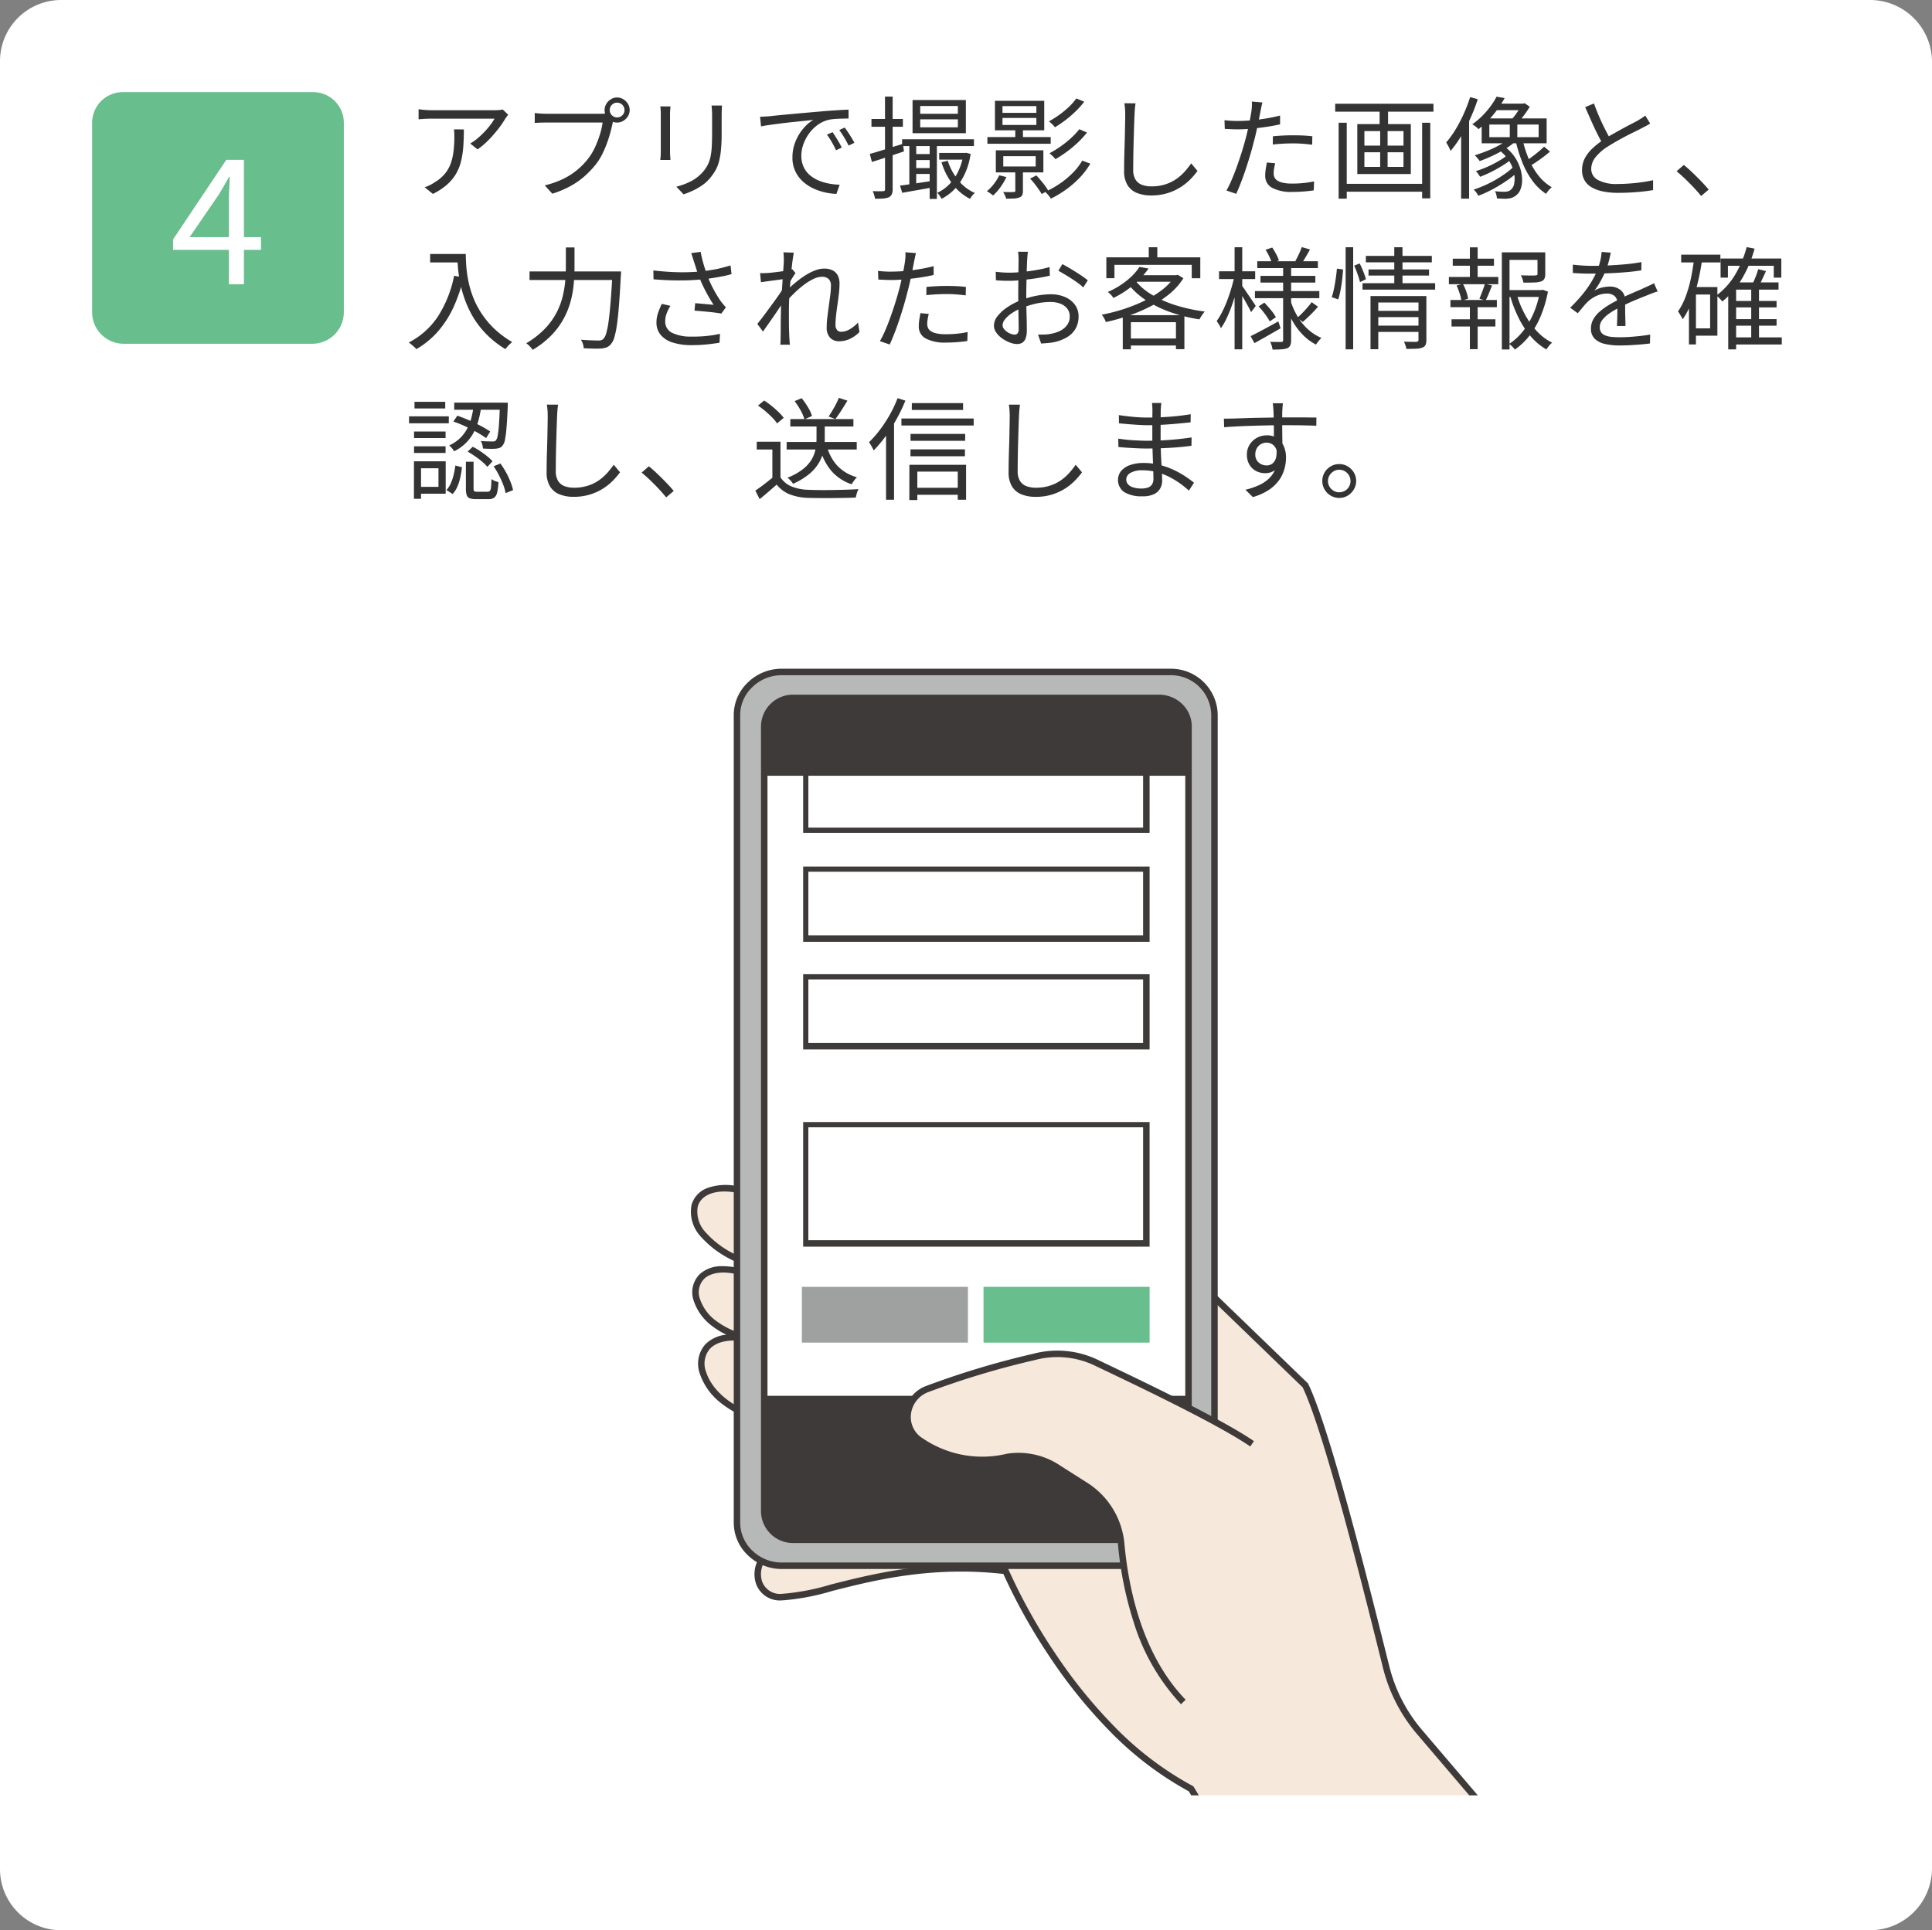 <svg xmlns="http://www.w3.org/2000/svg" xmlns:xlink="http://www.w3.org/1999/xlink" width="219.205" height="219.058" viewBox="0 0 219.205 219.058">
  <rect x="0" y="0" width="219.205" height="219.058" fill="#808080" stroke="none"/>
  <defs>
    <clipPath id="clip-path">
      <rect id="長方形_409" data-name="長方形 409" width="95.544" height="69.928" transform="translate(1020.347 7108.342)" fill="none"/>
    </clipPath>
    <clipPath id="clip-path-2">
      <rect id="長方形_410" data-name="長方形 410" width="100.843" height="75.08" transform="translate(1015.195 7103.189)" fill="none"/>
    </clipPath>
    <clipPath id="clip-path-3">
      <rect id="長方形_411" data-name="長方形 411" width="105.849" height="130.728" transform="translate(1010.189 7047.542)" fill="none"/>
    </clipPath>
    <clipPath id="clip-path-4">
      <rect id="長方形_412" data-name="長方形 412" width="64.628" height="109.971" transform="translate(1022.261 7047.542)" fill="none"/>
    </clipPath>
  </defs>
  <g id="グループ_689" data-name="グループ 689" transform="translate(-943.795 -6974.522)">
    <path id="パス_517" data-name="パス 517" d="M1155.934,7193.58H950.861a6.944,6.944,0,0,1-7.066-6.919V6981.442a6.944,6.944,0,0,1,7.066-6.92h205.073a7.039,7.039,0,0,1,7.066,6.92v205.219A7.038,7.038,0,0,1,1155.934,7193.58Z" fill="#fff"/>
    <g id="グループ_679" data-name="グループ 679">
      <g id="グループ_678" data-name="グループ 678" clip-path="url(#clip-path)">
        <path id="パス_518" data-name="パス 518" d="M1115.743,7183.864l-11.041-12.955a18.285,18.285,0,0,1-3.68-7.361c-2.061-8.244-6.625-26.646-9.128-31.8l-17.371-16.783-47.109-5.447c-6.331-1.178-7.067,5.3,1.03,8.244l.883,1.619c-8.685-3.533-8.98,5.742.148,7.214h0c-8.833-2.061-7.656,7.066.883,8.98l7.214,11.483-6.184,3.386a3.1,3.1,0,0,0-1.472,3.68c1.914,5.006,11.63-3.238,27.971-1.324,0,0,7.361,17.518,21.052,24.732l5.006,8.391Z" fill="#f6e8da"/>
      </g>
    </g>
    <g id="グループ_681" data-name="グループ 681">
      <g id="グループ_680" data-name="グループ 680" clip-path="url(#clip-path-2)">
        <path id="パス_519" data-name="パス 519" d="M1083.629,7186.113l-4.953-8.3a37.689,37.689,0,0,1-9.064-6.927,57.279,57.279,0,0,1-6.638-8.216,65.72,65.72,0,0,1-5.339-9.525c-8.207-.918-14.67.723-19.4,1.926a26.6,26.6,0,0,1-5.54,1.063h-.072a2.87,2.87,0,0,1-3.049-1.875l-.009-.026a3.466,3.466,0,0,1,1.646-4.107l5.843-3.2-6.925-11.023a11.322,11.322,0,0,1-4.585-2.191,7.1,7.1,0,0,1-2.331-3.253,3.341,3.341,0,0,1,.591-3.355,3.887,3.887,0,0,1,2.4-1.114,8.822,8.822,0,0,1-1.5-.9,5.88,5.88,0,0,1-2.19-2.918,2.9,2.9,0,0,1,.726-3.1,3.732,3.732,0,0,1,2.449-.858l.16,0a8.769,8.769,0,0,1,2.691.481l-.348-.638a11.4,11.4,0,0,1-4.87-3.18,4.128,4.128,0,0,1-1.066-3.615,2.9,2.9,0,0,1,1.74-1.894,6.156,6.156,0,0,1,3.478-.218l47.22,5.46.09.086,17.418,16.829.028.059c2.451,5.044,6.86,22.688,8.979,31.167l.178.711a17.762,17.762,0,0,0,3.6,7.207l11.037,12.95-.56.478-11.048-12.963a18.5,18.5,0,0,1-3.751-7.507l-.174-.7c-2.1-8.422-6.475-25.913-8.9-30.966l-17.234-16.651-47.01-5.436c-2.287-.426-4.008.195-4.385,1.579a3.421,3.421,0,0,0,.925,2.955,10.547,10.547,0,0,0,4.684,3l.131.047,1.444,2.647-.956-.389c-3.469-1.412-4.973-.541-5.459-.1a2.194,2.194,0,0,0-.515,2.342,5.145,5.145,0,0,0,1.925,2.537,9.492,9.492,0,0,0,3.512,1.558q.437.07.9.177l1.3.261-.144.722-1.3-.26q-.468-.075-.916-.181c-2.541-.4-3.683.321-4.153.826a2.6,2.6,0,0,0-.427,2.636c.539,1.743,2.572,4.092,6.524,4.978l.15.034.082.13,7.422,11.814-.343.188-6.184,3.386a2.742,2.742,0,0,0-1.3,3.239,2.162,2.162,0,0,0,2.354,1.389h.066a26.322,26.322,0,0,0,5.366-1.041c4.827-1.227,11.436-2.907,19.878-1.919l.213.025.083.2a63.542,63.542,0,0,0,5.367,9.611,56.55,56.55,0,0,0,6.549,8.1,36.855,36.855,0,0,0,8.968,6.834l.091.048.053.089,5.006,8.391Z" fill="#3e3a39"/>
      </g>
    </g>
    <g id="グループ_683" data-name="グループ 683">
      <g id="グループ_682" data-name="グループ 682" clip-path="url(#clip-path-3)">
        <path id="パス_520" data-name="パス 520" d="M1027.414,7147.355v-91.716a5.03,5.03,0,0,1,5.005-4.858h44.165a4.934,4.934,0,0,1,5.005,4.858v91.716a4.934,4.934,0,0,1-5.005,4.858h-44.165A5.031,5.031,0,0,1,1027.414,7147.355Z" fill="#b7b8b8"/>
      </g>
    </g>
    <g id="グループ_685" data-name="グループ 685">
      <g id="グループ_684" data-name="グループ 684" clip-path="url(#clip-path-4)">
        <path id="パス_521" data-name="パス 521" d="M1076.584,7152.581h-44.165a5.48,5.48,0,0,1-3.751-1.538,5.1,5.1,0,0,1-1.622-3.688v-91.716a5.1,5.1,0,0,1,1.622-3.688,5.48,5.48,0,0,1,3.751-1.538h44.165a5.307,5.307,0,0,1,5.373,5.227v91.716A5.307,5.307,0,0,1,1076.584,7152.581Zm-44.165-101.432a4.739,4.739,0,0,0-3.241,1.333,4.368,4.368,0,0,0-1.4,3.158v91.716a4.368,4.368,0,0,0,1.4,3.157,4.738,4.738,0,0,0,3.241,1.333h44.165a4.57,4.57,0,0,0,4.637-4.49v-91.716a4.57,4.57,0,0,0-4.637-4.49Z" fill="#3e3a39"/>
      </g>
    </g>
    <g id="グループ_687" data-name="グループ 687">
      <g id="グループ_686" data-name="グループ 686" clip-path="url(#clip-path-3)">
        <path id="パス_522" data-name="パス 522" d="M1075.259,7149.268h-41.515a3.267,3.267,0,0,1-3.239-3.238v-89.066a3.267,3.267,0,0,1,3.239-3.239h41.515a3.3,3.3,0,0,1,3.386,3.239v89.066A3.3,3.3,0,0,1,1075.259,7149.268Z" fill="#fff"/>
        <path id="パス_523" data-name="パス 523" d="M1075.259,7149.636h-41.515a3.636,3.636,0,0,1-3.607-3.606v-89.066a3.635,3.635,0,0,1,3.607-3.607h41.515a3.8,3.8,0,0,1,2.667,1.061,3.523,3.523,0,0,1,1.087,2.546v89.066a3.523,3.523,0,0,1-1.087,2.546A3.8,3.8,0,0,1,1075.259,7149.636Zm-41.515-95.543a2.909,2.909,0,0,0-2.871,2.871v89.066a2.909,2.909,0,0,0,2.871,2.87h41.515a3.07,3.07,0,0,0,2.155-.853,2.792,2.792,0,0,0,.863-2.017v-89.066a2.792,2.792,0,0,0-.863-2.018,3.069,3.069,0,0,0-2.155-.853Z" fill="#3e3a39"/>
        <path id="パス_524" data-name="パス 524" d="M1078.645,7062.558h-48.14v-5.594a3.267,3.267,0,0,1,3.239-3.239h41.515a3.3,3.3,0,0,1,3.386,3.239Z" fill="#3e3a39"/>
        <path id="パス_525" data-name="パス 525" d="M1030.505,7132.927h48.14v13.1a3.3,3.3,0,0,1-3.386,3.238h-41.515a3.267,3.267,0,0,1-3.239-3.238Z" fill="#3e3a39"/>
        <path id="パス_526" data-name="パス 526" d="M1078.056,7167.67c-5.153-5.3-6.625-13.249-7.066-18.107a8.815,8.815,0,0,0-3.828-6.331l-3.239-2.061a8.16,8.16,0,0,0-5.741-1.325,12.375,12.375,0,0,1-9.864-1.766,3.308,3.308,0,0,1,.589-5.889,94.992,94.992,0,0,1,12.219-3.68,10.216,10.216,0,0,1,7.214.736c3.386,1.619,13.691,6.477,17.518,9.127Z" fill="#f6e8da"/>
        <path id="パス_527" data-name="パス 527" d="M1077.792,7167.927a23.921,23.921,0,0,1-5.386-9.361,40.722,40.722,0,0,1-1.782-8.965,8.445,8.445,0,0,0-3.663-6.061l-3.242-2.063a7.768,7.768,0,0,0-5.472-1.269,13.432,13.432,0,0,1-6.25-.062,14.011,14.011,0,0,1-3.871-1.753,3.562,3.562,0,0,1-1.71-3.366,3.779,3.779,0,0,1,2.351-3.177l.005,0a96,96,0,0,1,12.259-3.693,10.593,10.593,0,0,1,7.465.758l.751.358c3.956,1.887,13.219,6.306,16.821,8.8l-.419.605c-3.553-2.46-12.779-6.861-16.719-8.74l-.749-.357a9.832,9.832,0,0,0-6.945-.717l-.03.008a95.353,95.353,0,0,0-12.161,3.662,3.046,3.046,0,0,0-1.9,2.558,2.837,2.837,0,0,0,1.364,2.678,12,12,0,0,0,9.595,1.718l.018,0a8.5,8.5,0,0,1,6,1.38l3.242,2.063a9.18,9.18,0,0,1,3.989,6.594v.01c.887,9.775,4.276,15.121,6.963,17.883Z" fill="#3e3a39"/>
        <path id="パス_528" data-name="パス 528" d="M1073.492,7115.261H1035.51v-12.807h37.982Zm.736-13.4h-39.306V7116h39.306Z" fill="#3e3a39"/>
        <path id="パス_529" data-name="パス 529" d="M1073.492,7092.884H1035.51v-7.213h37.982Zm.736-7.8h-39.306v8.539h39.306Z" fill="#3e3a39"/>
        <path id="パス_530" data-name="パス 530" d="M1073.492,7080.665H1035.51v-7.213h37.982Zm.736-7.8h-39.306v8.539h39.306Z" fill="#3e3a39"/>
        <path id="パス_531" data-name="パス 531" d="M1073.492,7068.446H1035.51v-7.213h37.982Zm.736-7.8h-39.306v8.391h39.306Z" fill="#3e3a39"/>
      </g>
    </g>
    <rect id="長方形_414" data-name="長方形 414" width="18.844" height="6.33" transform="translate(1055.385 7120.561)" fill="#68be8d"/>
    <rect id="長方形_415" data-name="長方形 415" width="18.844" height="6.33" transform="translate(1034.774 7120.561)" fill="#9fa0a0"/>
    <path id="パス_724" data-name="パス 724" d="M11.731,6.482q-.076.088-.17.214t-.17.239a9.533,9.533,0,0,1-.712,1.052,14.982,14.982,0,0,1-1.09,1.273,8.888,8.888,0,0,1-1.336,1.153l-.832-.668a5.7,5.7,0,0,0,.863-.611,9.678,9.678,0,0,0,.794-.756A8.737,8.737,0,0,0,9.734,7.6a6.842,6.842,0,0,0,.447-.674H3q-.353,0-.706.019T1.562,7V5.852q.328.05.706.082T3,5.966h7.232q.126,0,.3-.006a2.9,2.9,0,0,0,.334-.032l.252-.038ZM6.7,8.146q0,1.021-.063,1.915a10.16,10.16,0,0,1-.252,1.676,5.366,5.366,0,0,1-.573,1.443,5.085,5.085,0,0,1-1.027,1.235,7.286,7.286,0,0,1-1.6,1.052l-.932-.756a4.931,4.931,0,0,0,.567-.233,3.793,3.793,0,0,0,.567-.334,4.278,4.278,0,0,0,1.184-1,3.978,3.978,0,0,0,.661-1.2,6.539,6.539,0,0,0,.3-1.373A13.4,13.4,0,0,0,5.62,9.065q0-.239-.006-.454a3.94,3.94,0,0,0-.044-.466ZM23.247,5.953a.839.839,0,0,0,.832.832.815.815,0,0,0,.6-.246.8.8,0,0,0,.246-.586.839.839,0,0,0-.844-.844.8.8,0,0,0-.586.246A.815.815,0,0,0,23.247,5.953Zm-.58,0a1.344,1.344,0,0,1,.2-.712,1.539,1.539,0,0,1,.51-.517,1.312,1.312,0,0,1,.706-.2,1.344,1.344,0,0,1,.712.2,1.52,1.52,0,0,1,.517.517,1.344,1.344,0,0,1,.2.712,1.312,1.312,0,0,1-.2.706,1.539,1.539,0,0,1-.517.51,1.344,1.344,0,0,1-.712.2,1.312,1.312,0,0,1-.706-.2,1.559,1.559,0,0,1-.51-.51A1.312,1.312,0,0,1,22.667,5.953Zm1.1.844a1.6,1.6,0,0,0-.107.284q-.044.158-.082.346-.1.491-.265,1.1t-.4,1.241a11.076,11.076,0,0,1-.535,1.229,6.972,6.972,0,0,1-.68,1.084,10.913,10.913,0,0,1-1.285,1.361A8.9,8.9,0,0,1,18.8,14.572a11.155,11.155,0,0,1-2.066.869l-.857-.945a10.1,10.1,0,0,0,2.136-.756,7.95,7.95,0,0,0,2.778-2.268,6.562,6.562,0,0,0,.787-1.3,11.737,11.737,0,0,0,.561-1.462,7.976,7.976,0,0,0,.3-1.342H16q-.378,0-.693.013l-.567.025V6.281q.176.025.391.044t.441.031q.227.013.428.013h6.325q.139,0,.315-.013A2.549,2.549,0,0,0,23,6.306ZM35.986,5.437q-.013.239-.025.51t-.013.586V8.574a19.2,19.2,0,0,1-.082,1.928,8.189,8.189,0,0,1-.239,1.354,4.165,4.165,0,0,1-.41.989,6.037,6.037,0,0,1-.592.832,4.634,4.634,0,0,1-.926.838,6.957,6.957,0,0,1-1.065.6,9.727,9.727,0,0,1-1.008.4l-.819-.869a7.561,7.561,0,0,0,1.644-.611,4.646,4.646,0,0,0,1.367-1.065,3.936,3.936,0,0,0,.548-.8,3.715,3.715,0,0,0,.315-.913,7.821,7.821,0,0,0,.145-1.172q.038-.668.038-1.562V6.533q0-.315-.019-.586t-.044-.51Zm-5.846.1q-.013.176-.031.428t-.019.479v4.208q0,.239.019.51t.031.447H28.98q.025-.151.044-.422t.019-.548v-4.2q0-.164-.013-.447t-.038-.46ZM40.307,6.709q.353-.013.649-.031l.472-.031q.3-.038.876-.095t1.317-.126q.743-.069,1.6-.145l1.726-.151q.693-.063,1.31-.107T49.4,5.947q.529-.031.945-.044V6.911q-.353,0-.806.013t-.895.05a3.709,3.709,0,0,0-.769.139,3.67,3.67,0,0,0-1.2.649,4.5,4.5,0,0,0-.914,1,4.729,4.729,0,0,0-.573,1.172,3.805,3.805,0,0,0-.2,1.172,3.034,3.034,0,0,0,.252,1.279,2.71,2.71,0,0,0,.687.926,3.778,3.778,0,0,0,.989.617,5.646,5.646,0,0,0,1.178.359,7.373,7.373,0,0,0,1.241.132l-.365,1.046a7.088,7.088,0,0,1-1.411-.2,6.312,6.312,0,0,1-1.348-.491,4.538,4.538,0,0,1-1.147-.813,3.549,3.549,0,0,1-1.084-2.646A4.718,4.718,0,0,1,44.333,9.5a5.389,5.389,0,0,1,.888-1.468,4.525,4.525,0,0,1,1.121-.97q-.4.05-1,.113l-1.279.132q-.68.069-1.367.157t-1.279.17q-.592.082-1,.17Zm8.228,1.751q.139.2.334.51t.384.63a5.681,5.681,0,0,1,.315.611l-.643.3q-.214-.466-.479-.926a8.745,8.745,0,0,0-.554-.851Zm1.373-.529q.151.2.353.5t.4.624q.2.321.346.611l-.655.315q-.227-.466-.5-.92t-.561-.844Zm6.514,1.336h8.152v.769H56.423Zm1.147,1.676h2.444v.68H57.569Zm3.062-.126h3.074v.756H60.631ZM57.569,12.53h2.444V13.2H57.569ZM58.477,7v.907h4.271V7Zm0-1.512v.882h4.271V5.487Zm-.869-.68h6.048V8.574H57.607Zm-.365,4.788h.781v5.04h-.781Zm2.306-.025h.819v6.464h-.819Zm-3.364,4.952q.706-.088,1.707-.239t2.06-.315l.063.731q-.945.176-1.884.34t-1.695.3Zm7.195-3.7h.164l.151-.025.5.126a7.879,7.879,0,0,1-1.191,3.226A5.653,5.653,0,0,1,60.9,16.021a3.053,3.053,0,0,0-.214-.353,1.883,1.883,0,0,0-.277-.328,4.612,4.612,0,0,0,1.348-.945,5.392,5.392,0,0,0,1.027-1.474,7.04,7.04,0,0,0,.6-1.966ZM61.6,11.7a6.745,6.745,0,0,0,1.184,2.2,4.938,4.938,0,0,0,1.9,1.462,1.379,1.379,0,0,0-.309.3,2.65,2.65,0,0,0-.246.365,5.721,5.721,0,0,1-1.978-1.669,7.853,7.853,0,0,1-1.26-2.488Zm-8.845-.769q.718-.2,1.72-.517t2.035-.63l.126.857-1.9.636q-.958.321-1.739.561Zm.189-3.969h3.566v.882H52.945Zm1.537-2.545h.869V14.924a1.373,1.373,0,0,1-.1.586.76.76,0,0,1-.328.334,2.011,2.011,0,0,1-.6.139,8.325,8.325,0,0,1-.97.025,3.207,3.207,0,0,0-.1-.416,3.272,3.272,0,0,0-.164-.441q.4.013.737.013t.447-.013a.247.247,0,0,0,.164-.044.243.243,0,0,0,.05-.183ZM66.1,9.015h7.182v.756H66.1Zm3.163-.882h.869v1.3h-.869ZM67.9,11.182v1.172h3.679V11.182Zm-.844-.668H72.45v2.507H67.057Zm.756-3.667v.794h3.843V6.848Zm0-1.348v.769h3.843V5.5Zm-.857-.6h5.594V8.246H66.956Zm2.306,7.673h.869V15.1a1.232,1.232,0,0,1-.082.5.533.533,0,0,1-.321.265,1.813,1.813,0,0,1-.6.12q-.365.019-.895.019a2.623,2.623,0,0,0-.151-.391,2.853,2.853,0,0,0-.2-.365q.428.013.75.013t.447-.013a.249.249,0,0,0,.158-.031.2.2,0,0,0,.032-.132Zm-1.814.781.806.2A6.749,6.749,0,0,1,67.58,14.7a5.719,5.719,0,0,1-.838.945q-.076-.063-.2-.158t-.258-.183a1.68,1.68,0,0,0-.246-.139,5.207,5.207,0,0,0,.8-.832A5.343,5.343,0,0,0,67.448,13.349Zm3.49.378.718-.365q.365.391.75.869a6.133,6.133,0,0,1,.586.844l-.731.4q-.139-.239-.353-.548t-.466-.63A6.366,6.366,0,0,0,70.938,13.727Zm5.254-9.1L77.087,5a9.178,9.178,0,0,1-.97,1.09,12.955,12.955,0,0,1-1.159,1,12.841,12.841,0,0,1-1.2.813,2.431,2.431,0,0,0-.309-.353,3.3,3.3,0,0,0-.372-.315,11.468,11.468,0,0,0,1.14-.718,10.406,10.406,0,0,0,1.1-.9A6.761,6.761,0,0,0,76.192,4.63Zm.34,3.49L77.4,8.5a10.423,10.423,0,0,1-1.046,1.14,12.781,12.781,0,0,1-1.247,1.04,14.6,14.6,0,0,1-1.285.844,2.973,2.973,0,0,0-.309-.34,4.84,4.84,0,0,0-.372-.328,12.352,12.352,0,0,0,1.229-.756,11.57,11.57,0,0,0,1.2-.958A8.157,8.157,0,0,0,76.532,8.12Zm.328,3.566.92.34a8.527,8.527,0,0,1-1.191,1.581,10.934,10.934,0,0,1-1.537,1.342A11.772,11.772,0,0,1,73.307,16a3.706,3.706,0,0,0-.3-.4,3.425,3.425,0,0,0-.365-.372,10.008,10.008,0,0,0,1.651-.913A10.135,10.135,0,0,0,75.764,13.1,6.807,6.807,0,0,0,76.86,11.686Zm6.048-6.5q-.05.315-.076.636t-.038.636q-.025.529-.05,1.31t-.05,1.657q-.025.876-.038,1.745t-.013,1.562a2.044,2.044,0,0,0,.265,1.109,1.453,1.453,0,0,0,.731.592,3.014,3.014,0,0,0,1.071.176,5.1,5.1,0,0,0,1.55-.22,4.671,4.671,0,0,0,1.235-.592,5.461,5.461,0,0,0,.964-.838A9.4,9.4,0,0,0,89.221,12l.718.857a8.459,8.459,0,0,1-.8.939,6.4,6.4,0,0,1-1.115.9,6.083,6.083,0,0,1-1.48.68,6.2,6.2,0,0,1-1.871.265,4.249,4.249,0,0,1-1.588-.277A2.227,2.227,0,0,1,82,14.471a3.031,3.031,0,0,1-.391-1.638q0-.567.013-1.254t.038-1.417q.025-.731.038-1.43t.025-1.292q.013-.592.013-.983,0-.353-.025-.68a5.938,5.938,0,0,0-.076-.6Zm14.4-.1q-.063.214-.126.517t-.1.491q-.088.454-.208,1.052T96.611,8.4q-.145.655-.321,1.285-.164.668-.4,1.455t-.5,1.581q-.265.794-.542,1.5t-.517,1.235l-1.109-.378A10.6,10.6,0,0,0,93.8,13.9q.3-.687.58-1.468t.529-1.556q.246-.775.422-1.43.126-.441.239-.932t.214-.964q.1-.473.17-.869t.107-.649q.038-.265.05-.554a3,3,0,0,0-.013-.491Zm-2.8,2.1q.706,0,1.518-.069t1.657-.208q.844-.139,1.625-.34v1q-.781.176-1.638.3t-1.682.2q-.825.069-1.493.069-.416,0-.769-.019t-.693-.031L93,7.1q.454.05.813.069T94.513,7.188Zm3.982,1.739q.5-.05,1.1-.082t1.2-.031q.554,0,1.115.025t1.065.088l-.025.958q-.479-.063-1.021-.107t-1.1-.044q-.592,0-1.178.031t-1.166.094Zm.265,3.062q-.076.3-.126.592a3.172,3.172,0,0,0-.05.542,1.175,1.175,0,0,0,.082.435.85.85,0,0,0,.309.372,1.853,1.853,0,0,0,.649.265,4.83,4.83,0,0,0,1.09.1q.617,0,1.247-.063a10.708,10.708,0,0,0,1.21-.189l-.038,1.021q-.5.076-1.121.126t-1.31.05a4.606,4.606,0,0,1-2.281-.46,1.506,1.506,0,0,1-.794-1.392,4.759,4.759,0,0,1,.057-.731q.057-.365.132-.756Zm7.7,2.331h9.349v.895h-9.349Zm-.895-9.085h11.151V6.13H105.563Zm.391,2.155h.92v8.618h-.92Zm9.475,0h.92V15.97h-.92ZM110.6,5.512h.958V7.944H110.6Zm.063,2.369h.844v4.99h-.844Zm-1.789,2.86V12.4h4.435V10.741Zm0-2.407V9.985h4.435V8.335Zm-.806-.794h6.073v5.67H108.07Zm15.8-3.112.92.164a12.687,12.687,0,0,1-1.229,1.814,10.723,10.723,0,0,1-1.745,1.714,2.14,2.14,0,0,0-.328-.309,2.286,2.286,0,0,0-.378-.246,8.072,8.072,0,0,0,1.184-1,9.755,9.755,0,0,0,.926-1.09A7.623,7.623,0,0,0,123.871,4.429Zm.076.794h3.037v.743h-3.629Zm-.895,2.369V9.028h5.594V7.591Zm-.869-.693h7.371V9.721h-7.371Zm3.188.29h.857V9.33h-.857Zm.038,1.9.743.3a8.284,8.284,0,0,1-1.216.92,13.77,13.77,0,0,1-1.474.806q-.775.365-1.506.63a1.753,1.753,0,0,0-.151-.214q-.1-.126-.208-.246a2.129,2.129,0,0,0-.2-.2q.731-.227,1.481-.529a11.545,11.545,0,0,0,1.411-.68A6.19,6.19,0,0,0,125.408,9.091Zm-1.323,1.348.63-.391a4.849,4.849,0,0,1,1.165,1.159,4.905,4.905,0,0,1,.662,1.317,4.557,4.557,0,0,1,.227,1.285,2.96,2.96,0,0,1-.164,1.09,1.5,1.5,0,0,1-.5.718,1.6,1.6,0,0,1-.554.309,2.639,2.639,0,0,1-.655.094q-.2,0-.46-.013l-.523-.025a3.028,3.028,0,0,0-.063-.4,1.381,1.381,0,0,0-.164-.422q.3.038.573.05t.447.013a2.1,2.1,0,0,0,.422-.038.779.779,0,0,0,.346-.176,1.154,1.154,0,0,0,.4-.724,3.058,3.058,0,0,0-.019-1.184,4.073,4.073,0,0,0-.554-1.373A4.765,4.765,0,0,0,124.085,10.439Zm1.134.5.567.391a7.4,7.4,0,0,1-1.077.819q-.649.416-1.354.775a12.97,12.97,0,0,1-1.348.6q-.088-.139-.221-.328a1.883,1.883,0,0,0-.271-.315,11.167,11.167,0,0,0,1.336-.5,13,13,0,0,0,1.342-.693A5.98,5.98,0,0,0,125.219,10.943Zm.655,1.361.63.441a9.022,9.022,0,0,1-1.323,1.115,16.762,16.762,0,0,1-1.676,1.04,13.073,13.073,0,0,1-1.7.781,3.405,3.405,0,0,0-.233-.365,1.762,1.762,0,0,0-.3-.328q.6-.2,1.26-.491a12.656,12.656,0,0,0,1.279-.655,13.823,13.823,0,0,0,1.159-.756A6.375,6.375,0,0,0,125.874,12.3Zm3.389-2.2.668.567q-.491.428-1.1.863t-1.109.737l-.554-.5q.328-.214.712-.5t.75-.592Q129,10.363,129.263,10.1Zm-2.457-.869a13.176,13.176,0,0,0,.718,2.274,7.959,7.959,0,0,0,1.115,1.9,5.313,5.313,0,0,0,1.493,1.3q-.1.088-.227.22a3.465,3.465,0,0,0-.233.271,2.753,2.753,0,0,0-.183.265,6.028,6.028,0,0,1-1.55-1.487,9.24,9.24,0,0,1-1.147-2.092,16.967,16.967,0,0,1-.769-2.495Zm-.126-4.007h.2l.176-.05.58.4a10.33,10.33,0,0,1-.712,1.052,9.082,9.082,0,0,1-.775.9,3.633,3.633,0,0,0-.265-.29,3.143,3.143,0,0,0-.277-.252,6.554,6.554,0,0,0,.6-.775,5.175,5.175,0,0,0,.466-.825Zm-5.809-.743.869.239a20.39,20.39,0,0,1-.838,2.167,20.327,20.327,0,0,1-1.052,2.022,11.9,11.9,0,0,1-1.2,1.682,2.648,2.648,0,0,0-.126-.3q-.088-.183-.189-.365t-.176-.3a11.091,11.091,0,0,0,1.058-1.468,15.6,15.6,0,0,0,.926-1.77A17.36,17.36,0,0,0,120.872,4.479Zm-1.021,3.087.882-.869.025.025v9.286h-.907ZM141.3,7.478q-.214.139-.454.265t-.517.265q-.315.176-.781.4t-1,.5q-.529.277-1.058.58t-1,.6a5.583,5.583,0,0,0-1.38,1.2,2.136,2.136,0,0,0-.5,1.348,1.4,1.4,0,0,0,.75,1.241,4.347,4.347,0,0,0,2.237.46q.693,0,1.436-.057t1.43-.158q.687-.1,1.165-.214v1.121q-.466.088-1.1.158t-1.367.113q-.731.044-1.512.044a8.58,8.58,0,0,1-1.638-.145,4.407,4.407,0,0,1-1.292-.447,2.233,2.233,0,0,1-.85-.8,2.275,2.275,0,0,1-.3-1.2,2.845,2.845,0,0,1,.29-1.279,4.125,4.125,0,0,1,.832-1.115,8.7,8.7,0,0,1,1.285-1.021q.479-.328,1.027-.636t1.077-.6q.529-.29.989-.529l.775-.4.479-.3a3.955,3.955,0,0,0,.416-.3ZM134.921,5.2q.29.806.624,1.575t.68,1.436q.347.668.636,1.184l-.869.517q-.315-.517-.668-1.222t-.706-1.5q-.353-.794-.693-1.575ZM147.08,15.706q-.4-.5-.882-1.008t-.964-.97q-.485-.466-.939-.832l.819-.718q.454.365.958.844t.989.983q.485.5.876.97ZM2.873,22.285H6.439v.958H2.873Zm3.087,0h.958q0,.554.05,1.31a13.551,13.551,0,0,0,.214,1.619,11.516,11.516,0,0,0,.5,1.8,9.913,9.913,0,0,0,.92,1.859,10.075,10.075,0,0,0,1.455,1.8,10.593,10.593,0,0,0,2.123,1.6q-.1.088-.258.233a3.262,3.262,0,0,0-.29.3q-.132.157-.22.271a10.944,10.944,0,0,1-2.161-1.695,10.385,10.385,0,0,1-1.5-1.934A11.449,11.449,0,0,1,6.8,27.419a13.567,13.567,0,0,1-.542-1.966,14.882,14.882,0,0,1-.239-1.77Q5.96,22.864,5.96,22.285Zm-.365,2.47,1.071.189A17.6,17.6,0,0,1,5.487,28.4a11.426,11.426,0,0,1-1.751,2.7A9.814,9.814,0,0,1,1.31,33.083a1.7,1.7,0,0,0-.233-.239Q.92,32.7.75,32.56t-.3-.233a8.791,8.791,0,0,0,3.339-3.005A13.394,13.394,0,0,0,5.594,24.754Zm8.555-.491h9.778v.97H14.15Zm9.412,0h.97v.1q0,.1-.006.214a1.783,1.783,0,0,1-.019.189q-.1,1.953-.208,3.326t-.239,2.262a9.911,9.911,0,0,1-.29,1.4,1.9,1.9,0,0,1-.372.737,1.235,1.235,0,0,1-.472.378,2.229,2.229,0,0,1-.611.139q-.315.025-.876.013t-1.14-.038a2.224,2.224,0,0,0-.094-.491,1.5,1.5,0,0,0-.233-.479q.655.05,1.2.069t.787.019a1.239,1.239,0,0,0,.334-.038.529.529,0,0,0,.246-.164,1.5,1.5,0,0,0,.321-.649,9.51,9.51,0,0,0,.265-1.361q.12-.876.227-2.211t.208-3.213ZM18.27,21.541h.983v2.18q0,.869-.076,1.833a11.851,11.851,0,0,1-.328,1.966,9.215,9.215,0,0,1-.769,2,8.624,8.624,0,0,1-1.386,1.922,10.132,10.132,0,0,1-2.192,1.72,1.7,1.7,0,0,0-.2-.265q-.126-.139-.265-.271a1.536,1.536,0,0,0-.265-.208A10.067,10.067,0,0,0,15.857,30.8a7.925,7.925,0,0,0,1.31-1.77,8.207,8.207,0,0,0,.718-1.833,11.24,11.24,0,0,0,.309-1.8q.076-.882.076-1.676Zm14.54,1.625-.145-.466q-.082-.265-.17-.517l1.071-.139q.063.365.176.825t.265.932q.151.473.3.876a11.385,11.385,0,0,0,.731,1.632,13.97,13.97,0,0,0,.832,1.367q.139.176.277.34l.277.328-.517.706q-.227-.05-.6-.1t-.806-.094q-.435-.044-.863-.082t-.769-.063l.076-.844q.353.025.75.063l.756.069q.359.031.586.057-.265-.4-.567-.926t-.586-1.109q-.283-.586-.5-1.153t-.34-.983Q32.911,23.456,32.81,23.167Zm-4.612.983q1.058.126,2.047.176t1.877.025q.888-.025,1.607-.1.5-.063,1.065-.151t1.115-.227q.554-.139,1.046-.29l.113.983a8.628,8.628,0,0,1-.97.239q-.529.1-1.058.189t-1,.139a25.313,25.313,0,0,1-2.677.151q-1.481.013-3.144-.126Zm1.94,4.019a5.13,5.13,0,0,0-.435.876,2.485,2.485,0,0,0-.157.876,1.385,1.385,0,0,0,.781,1.31,4.793,4.793,0,0,0,2.18.428,14.814,14.814,0,0,0,1.783-.076,12.616,12.616,0,0,0,1.468-.239l-.05,1.008q-.58.1-1.386.189a17.361,17.361,0,0,1-1.865.088,6.851,6.851,0,0,1-2.073-.3,2.9,2.9,0,0,1-1.354-.863,2.155,2.155,0,0,1-.479-1.43,3.229,3.229,0,0,1,.17-1.027,9.336,9.336,0,0,1,.435-1.065Zm21.445,2.974a3.825,3.825,0,0,1-1.084.775,2.881,2.881,0,0,1-1.235.271,1.341,1.341,0,0,1-1.008-.4,1.637,1.637,0,0,1-.391-1.184,9.474,9.474,0,0,1,.076-1.147q.076-.617.164-1.266t.164-1.235a8.3,8.3,0,0,0,.076-1.052,1.03,1.03,0,0,0-.265-.788,1.071,1.071,0,0,0-.756-.246,2.316,2.316,0,0,0-.983.258,6.28,6.28,0,0,0-1.109.693,11.748,11.748,0,0,0-1.109.97q-.542.536-1,1.065l.025-1.247q.239-.252.611-.592t.832-.706a9.61,9.61,0,0,1,.976-.68,5.939,5.939,0,0,1,1.027-.5,2.81,2.81,0,0,1,.976-.189,2.077,2.077,0,0,1,.983.208,1.317,1.317,0,0,1,.58.592,1.989,1.989,0,0,1,.189.888A9.7,9.7,0,0,1,49.26,26.7q-.069.611-.164,1.266t-.164,1.273a9.95,9.95,0,0,0-.069,1.1.926.926,0,0,0,.158.542.563.563,0,0,0,.5.227,1.923,1.923,0,0,0,.939-.271,4.13,4.13,0,0,0,.964-.775ZM43.117,25.12q-.151.013-.46.057t-.7.094q-.391.05-.794.107l-.756.107-.1-1.033q.2.013.4.006t.422-.019q.265-.013.649-.057t.806-.1q.422-.057.794-.126a4.087,4.087,0,0,0,.586-.145l.365.441q-.113.151-.252.372t-.277.447q-.139.227-.239.4l-.391,1.714q-.214.34-.529.806l-.661.976q-.346.51-.7,1.008t-.643.913l-.643-.869q.239-.29.561-.712t.68-.913l.706-.964q.346-.473.617-.876t.41-.655l.05-.643ZM43,23.028q0-.214-.006-.454a3.689,3.689,0,0,0-.044-.479l1.184.038q-.05.252-.126.788t-.145,1.266q-.069.731-.139,1.537t-.107,1.594q-.038.787-.038,1.455v1.052q0,.485.013.958t.038,1.027q.013.164.025.378t.038.391H42.6a3.47,3.47,0,0,0,.031-.384q.006-.208.006-.359.013-.6.013-1.071t.006-.964q.006-.5.019-1.191,0-.277.025-.762t.063-1.071q.038-.586.076-1.191t.076-1.14q.038-.535.063-.913T43,23.028ZM58,22.184q-.063.214-.126.517t-.1.491q-.088.454-.208,1.052T57.3,25.5q-.145.655-.321,1.285-.164.668-.4,1.455t-.5,1.581q-.265.794-.542,1.5t-.517,1.235L53.9,32.176A10.605,10.605,0,0,0,54.489,31q.3-.687.58-1.468t.529-1.556q.246-.775.422-1.43.126-.441.239-.932t.214-.964q.1-.473.17-.869t.107-.649q.038-.265.05-.554a3,3,0,0,0-.013-.491Zm-2.8,2.1q.706,0,1.518-.069t1.657-.208q.844-.139,1.625-.34v1q-.781.176-1.638.3t-1.682.2q-.825.069-1.493.069-.416,0-.769-.019t-.693-.031l-.038-.983q.454.05.813.069T55.2,24.288Zm3.982,1.739q.5-.05,1.1-.082t1.2-.031q.554,0,1.115.025t1.065.088l-.025.958q-.479-.063-1.021-.107t-1.1-.044q-.592,0-1.178.031t-1.166.094Zm.265,3.062q-.076.3-.126.592a3.172,3.172,0,0,0-.05.542,1.175,1.175,0,0,0,.082.435.85.85,0,0,0,.309.372,1.853,1.853,0,0,0,.649.265,4.83,4.83,0,0,0,1.09.1q.617,0,1.247-.063a10.708,10.708,0,0,0,1.21-.189l-.038,1.021q-.5.076-1.121.126t-1.31.05a4.606,4.606,0,0,1-2.281-.46,1.506,1.506,0,0,1-.794-1.392,4.759,4.759,0,0,1,.057-.731q.057-.365.132-.756ZM70.7,22.033a2,2,0,0,0-.038.258q-.013.145-.025.309t-.025.3q-.013.29-.032.756t-.032,1.027q-.013.561-.025,1.134t-.013,1.065q0,.491.006,1.077t.025,1.159q.019.573.025,1.058t.006.775a2.493,2.493,0,0,1-.139.92.955.955,0,0,1-.384.485,1.133,1.133,0,0,1-.586.145,2.361,2.361,0,0,1-.819-.17,3.8,3.8,0,0,1-.863-.46,2.754,2.754,0,0,1-.674-.668,1.363,1.363,0,0,1-.265-.794,1.76,1.76,0,0,1,.435-1.109,4.972,4.972,0,0,1,1.134-1.008,7.134,7.134,0,0,1,1.48-.756,9.591,9.591,0,0,1,1.751-.51,8.826,8.826,0,0,1,1.638-.17,4,4,0,0,1,1.632.315,2.71,2.71,0,0,1,1.121.876,2.172,2.172,0,0,1,.41,1.317,2.8,2.8,0,0,1-.309,1.336,2.63,2.63,0,0,1-.907.97,4.75,4.75,0,0,1-1.468.6,6.3,6.3,0,0,1-.825.12l-.737.057-.353-1.021q.353.013.737,0a4.163,4.163,0,0,0,.737-.088A3.786,3.786,0,0,0,74.359,31a2.161,2.161,0,0,0,.781-.649,1.594,1.594,0,0,0,.3-.97,1.414,1.414,0,0,0-.29-.907,1.792,1.792,0,0,0-.781-.554,3.032,3.032,0,0,0-1.1-.189,7.47,7.47,0,0,0-1.625.176,10.448,10.448,0,0,0-1.613.5,5.488,5.488,0,0,0-1.109.561,3.523,3.523,0,0,0-.8.7,1.125,1.125,0,0,0-.3.693.677.677,0,0,0,.145.41,1.569,1.569,0,0,0,.359.347,1.787,1.787,0,0,0,.454.233,1.315,1.315,0,0,0,.416.082.4.4,0,0,0,.334-.151.746.746,0,0,0,.12-.466q0-.365-.013-1.014t-.025-1.411q-.013-.762-.013-1.455,0-.542.006-1.159t.013-1.2q.006-.58.013-1.021t.006-.63q0-.126-.006-.3t-.019-.334a1.652,1.652,0,0,0-.038-.265Zm3.906,1.4q.454.239,1.008.573t1.065.674a9.772,9.772,0,0,1,.813.592l-.517.806a5.014,5.014,0,0,0-.58-.485q-.353-.258-.756-.517t-.794-.491q-.391-.233-.693-.4Zm-7.56.869q.517.063.888.082t.724.019q.466,0,1.046-.05t1.2-.132q.617-.082,1.2-.2t1.052-.258l.025.983q-.491.113-1.1.22t-1.229.183q-.624.076-1.191.126t-.983.05q-.542,0-.913-.013t-.7-.05Zm16.317-.554,1.021.189a10.186,10.186,0,0,1-1.619,1.783A10.919,10.919,0,0,1,80.4,27.274q-.076-.113-.183-.246a2.15,2.15,0,0,0-.233-.246q-.126-.113-.227-.189a9.231,9.231,0,0,0,2.224-1.348A6.832,6.832,0,0,0,83.362,23.746Zm-.139.945h4.4v.743H82.543Zm4.12,0h.189l.164-.05.643.391a7.518,7.518,0,0,1-1.606,1.8,12.28,12.28,0,0,1-2.161,1.411A18.406,18.406,0,0,1,82.1,29.29a22.889,22.889,0,0,1-2.558.718,2.553,2.553,0,0,0-.2-.435,2.7,2.7,0,0,0-.265-.4,20.081,20.081,0,0,0,2.444-.624,17.99,17.99,0,0,0,2.362-.945,11.71,11.71,0,0,0,2.029-1.241,6.008,6.008,0,0,0,1.43-1.525Zm-4.486.58a6.976,6.976,0,0,0,1.953,1.663,12.663,12.663,0,0,0,2.741,1.191,19.038,19.038,0,0,0,3.207.687,3.4,3.4,0,0,0-.214.271q-.113.157-.214.321t-.176.3a18.483,18.483,0,0,1-3.226-.8,12.921,12.921,0,0,1-2.791-1.348,8.346,8.346,0,0,1-2.1-1.909Zm-1.4,3.956h6.993v3.856h-.958V30.021H82.379V33.1h-.92Zm.454,2.646h6.061v.794H81.913Zm2.495-10.357h.97v1.651h-.97Zm-4.813,1.147h10.66v2.369h-.97V23.519h-8.77v1.512h-.92Zm17.123.441h6.88v.781h-6.88Zm.365,1.663h6.224v.756H97.083Zm-.63,1.726h7.308V27.3H96.453Zm5.317-4.99.932.265q-.227.416-.473.832t-.447.718l-.743-.239q.189-.328.4-.781A7.342,7.342,0,0,0,101.77,21.5Zm-4.108.3.756-.252q.227.34.447.75a3.8,3.8,0,0,1,.309.712l-.794.315a4.9,4.9,0,0,0-.29-.743A6.792,6.792,0,0,0,97.663,21.806Zm5.229,5.947.718.517a12.482,12.482,0,0,1-.863.926q-.472.46-.863.8l-.617-.479q.265-.227.567-.535t.586-.636Q102.7,28.018,102.892,27.753Zm-6.023.479.655-.428q.365.378.743.838a5.2,5.2,0,0,1,.567.813l-.693.479a7.1,7.1,0,0,0-.548-.838A8.616,8.616,0,0,0,96.869,28.232Zm-.907,3.377q.6-.29,1.443-.743t1.707-.932l.252.781q-.756.441-1.531.882T96.4,32.4Zm3.692-7.963h.907v8.392a1.591,1.591,0,0,1-.088.6.681.681,0,0,1-.328.334,2.344,2.344,0,0,1-.68.132q-.428.031-1.008.031a3.079,3.079,0,0,0-.1-.447,2.029,2.029,0,0,0-.176-.435q.416.013.781.013h.491a.253.253,0,0,0,.164-.057.247.247,0,0,0,.038-.158Zm.869,4.019a8.471,8.471,0,0,0,.794,1.751,6.183,6.183,0,0,0,1.172,1.43A5.413,5.413,0,0,0,104,31.81a2.172,2.172,0,0,0-.214.22q-.113.132-.221.271a2.751,2.751,0,0,0-.183.265,5.853,5.853,0,0,1-1.518-1.134,7.442,7.442,0,0,1-1.191-1.625,9.575,9.575,0,0,1-.806-1.978Zm-8.14-3.415h4.1v.882h-4.1Zm1.764-2.734h.869V33.1h-.869Zm-.025,3.263.592.189q-.151.756-.372,1.562t-.5,1.588q-.277.781-.592,1.449a7.53,7.53,0,0,1-.655,1.147,1.9,1.9,0,0,0-.214-.422q-.151-.233-.265-.4a7.434,7.434,0,0,0,.617-1.021,13.107,13.107,0,0,0,.567-1.285q.265-.693.479-1.417A14.221,14.221,0,0,0,94.122,24.779Zm.832,1.071a4.582,4.582,0,0,1,.334.454q.22.328.479.706t.479.706q.221.328.3.466l-.529.706q-.1-.239-.3-.6t-.428-.769q-.233-.4-.435-.743t-.328-.529Zm15.259,2.885h5.027v.718h-5.027ZM109.04,22.5h7.484v.731H109.04Zm.3,1.537h6.867v.693h-6.867Zm-.68,1.562h8.24v.731h-8.24Zm1.562,4.813h5.053v.718h-5.053Zm-.655-3.352h5.657v.731h-4.775v5.3h-.882Zm5.443,0h.895v4.99a1.33,1.33,0,0,1-.094.554.611.611,0,0,1-.359.3,2.047,2.047,0,0,1-.706.132q-.441.019-1.109.019a2.2,2.2,0,0,0-.107-.41,3.559,3.559,0,0,0-.17-.41q.479.013.888.019t.535-.006q.227-.013.227-.214Zm-2.747-5.544h.932v4.309h-.932Zm-5.519,0h.857V33.1h-.857Zm-1,2.432.706.088q-.025.491-.094,1.1t-.183,1.216a9.324,9.324,0,0,1-.265,1.084l-.743-.252a7.335,7.335,0,0,0,.265-1q.113-.567.2-1.159T105.752,23.948Zm1.966-.34.63-.252q.214.428.416.939a7.606,7.606,0,0,1,.29.851l-.668.328a9.09,9.09,0,0,0-.277-.895Q107.919,24.049,107.717,23.608Zm17.224,2.772h4.133v.781h-4.133Zm-.466-4.284h4.5v.857h-3.629V33.121h-.869Zm4.045,0h.882v2.432a1.33,1.33,0,0,1-.094.554.661.661,0,0,1-.384.315,2.753,2.753,0,0,1-.775.12q-.485.019-1.228.019a2.146,2.146,0,0,0-.107-.422,2.49,2.49,0,0,0-.183-.41q.4.013.737.019t.573.006a2.769,2.769,0,0,0,.328-.013.413.413,0,0,0,.208-.05.177.177,0,0,0,.044-.139Zm-2.344,4.8a11.094,11.094,0,0,0,.92,2.249,9.257,9.257,0,0,0,1.354,1.9,5.877,5.877,0,0,0,1.732,1.3,2.208,2.208,0,0,0-.353.359,4.744,4.744,0,0,0-.3.41,6.779,6.779,0,0,1-1.758-1.462,9.919,9.919,0,0,1-1.373-2.079,14.7,14.7,0,0,1-.964-2.47Zm2.608-.517h.164l.164-.038.592.214a13.8,13.8,0,0,1-.75,2.608,10.049,10.049,0,0,1-1.247,2.262,7.365,7.365,0,0,1-1.758,1.707,2.915,2.915,0,0,0-.643-.643,6.625,6.625,0,0,0,1.663-1.569,9.258,9.258,0,0,0,1.166-2.06,10.438,10.438,0,0,0,.649-2.268Zm-9.878-3.566h4.675v.806h-4.675Zm-.139,6.88h4.977v.819h-4.977Zm-.3-4.8h5.607v.819h-5.607Zm.176,2.608h5.267v.819h-5.267Zm2.205-5.972h.882v3.654h-.882Zm0,6.325h.882v5.229h-.882Zm1.7-2.192.819.2q-.189.454-.372.913a6.08,6.08,0,0,1-.372.788l-.693-.2q.1-.239.22-.542t.227-.611Q122.485,25.9,122.548,25.661Zm-3.213.2.718-.189a5.282,5.282,0,0,1,.391.882,4,4,0,0,1,.2.806l-.756.227a4.3,4.3,0,0,0-.2-.825A7.063,7.063,0,0,0,119.335,25.863Zm17.5-3.73q-.076.378-.2.888a7.7,7.7,0,0,1-.384,1.153,10.509,10.509,0,0,1-.561,1.172,8.656,8.656,0,0,1-.712,1.1,2.7,2.7,0,0,1,.542-.258,3.479,3.479,0,0,1,.624-.157,3.808,3.808,0,0,1,.586-.05,1.9,1.9,0,0,1,1.235.41,1.445,1.445,0,0,1,.5,1.191v.611q0,.372.006.781t.019.8q.013.391.013.68h-.97q.013-.252.025-.592t.019-.718q.006-.378,0-.718t-.006-.58a.963.963,0,0,0-.334-.813,1.329,1.329,0,0,0-.838-.258,2.812,2.812,0,0,0-1.165.258,3.613,3.613,0,0,0-1,.662,6.4,6.4,0,0,0-.548.6q-.271.334-.6.712l-.857-.63a17.062,17.062,0,0,0,1.512-1.651,11.894,11.894,0,0,0,.983-1.43,10.037,10.037,0,0,0,.592-1.191,8.381,8.381,0,0,0,.328-1.065,5.734,5.734,0,0,0,.151-.989Zm-4.309,1.361q.5.063,1.1.1t1.033.038q.844,0,1.814-.044t1.959-.132q.989-.088,1.884-.252l-.013.932q-.655.113-1.4.183t-1.512.113q-.769.044-1.48.063t-1.317.019q-.265,0-.611-.006t-.724-.025q-.378-.019-.731-.044Zm9.626,3.049a3.308,3.308,0,0,0-.359.107q-.2.069-.391.145t-.372.151q-.655.252-1.525.617t-1.777.844a7.972,7.972,0,0,0-1.109.662,3.467,3.467,0,0,0-.756.718,1.33,1.33,0,0,0-.277.813.962.962,0,0,0,.17.592,1.056,1.056,0,0,0,.485.347,2.751,2.751,0,0,0,.725.157q.409.038.9.038.731,0,1.67-.082t1.77-.221l-.025,1.008q-.479.063-1.077.113t-1.21.082q-.611.031-1.165.032A7.533,7.533,0,0,1,136.2,32.5a2.452,2.452,0,0,1-1.178-.58,1.549,1.549,0,0,1-.441-1.184,2.091,2.091,0,0,1,.265-1.04,3.264,3.264,0,0,1,.712-.863,7.41,7.41,0,0,1,.989-.724q.542-.334,1.109-.611.6-.328,1.14-.567t1.014-.441q.479-.2.895-.4l.529-.239q.252-.113.5-.252Zm8.568,1.071h4.927v.731h-4.927Zm0,2.066h4.927v.743h-4.927Zm.013,2.066h5.506v.806h-5.506ZM149.285,22.8h6.892v2.167h-.857V23.62h-5.2v1.348h-.832Zm3.478,3.3h.882v6.073h-.882Zm-1.714-.592h4.813v.819h-4.813v6.779h-.895V26.354l.819-.844Zm1.2-4.007.895.176a13.748,13.748,0,0,1-1.455,3.452,9.267,9.267,0,0,1-2.211,2.545,2.6,2.6,0,0,0-.183-.221q-.12-.132-.252-.258a2.69,2.69,0,0,0-.233-.2,8.089,8.089,0,0,0,2.111-2.337A12.013,12.013,0,0,0,152.246,21.5Zm1.31,2.507.882.214q-.227.491-.46.989a9.064,9.064,0,0,1-.447.851l-.718-.2a9.32,9.32,0,0,0,.416-.914A9.529,9.529,0,0,0,153.556,24.011Zm-8.744-1.651h4.448v.882h-4.448Zm1.273,3.679h2.835v5.519h-2.835v-.832H148.1V26.884h-2.016Zm.2-3.263.907.139q-.189,1.323-.485,2.564a17.17,17.17,0,0,1-.718,2.312,9.236,9.236,0,0,1-1,1.9q-.05-.1-.151-.271l-.2-.34a1.848,1.848,0,0,0-.189-.271,7.51,7.51,0,0,0,.863-1.669,14.424,14.424,0,0,0,.6-2.066Q146.147,23.96,146.286,22.776Zm-.592,3.263h.794v6.514h-.794ZM7.812,39.5h.869A11.7,11.7,0,0,1,8.4,41a7.031,7.031,0,0,1-.529,1.43,4.918,4.918,0,0,1-2.281,2.243,1.879,1.879,0,0,0-.246-.353,2.461,2.461,0,0,0-.309-.315,4.267,4.267,0,0,0,1.273-.863,4.4,4.4,0,0,0,.806-1.109,5.781,5.781,0,0,0,.46-1.247A10.844,10.844,0,0,0,7.812,39.5ZM5.506,41.3l.454-.668q.655.227,1.361.535t1.329.643a10.562,10.562,0,0,1,1.04.624l-.466.743a11,11,0,0,0-1.039-.655q-.624-.353-1.323-.68A11.969,11.969,0,0,0,5.506,41.3Zm5.279-2.142h.895v.391q-.063,1.487-.139,2.407a12.107,12.107,0,0,1-.176,1.4,1.429,1.429,0,0,1-.265.655.773.773,0,0,1-.315.265,1.486,1.486,0,0,1-.441.1,5.222,5.222,0,0,1-.624.019q-.4-.006-.851-.032a2.429,2.429,0,0,0-.076-.435,1.435,1.435,0,0,0-.176-.422q.441.038.806.044t.517.006a.44.44,0,0,0,.4-.126,1.273,1.273,0,0,0,.2-.554,12.2,12.2,0,0,0,.145-1.285q.063-.857.1-2.281Zm-3.856,6.7H7.8V48.91q0,.227.076.29a.6.6,0,0,0,.34.063H9.4a.328.328,0,0,0,.252-.095.759.759,0,0,0,.126-.4q.038-.3.05-.945a1.114,1.114,0,0,0,.227.145,2.209,2.209,0,0,0,.29.12q.151.05.277.088a5.969,5.969,0,0,1-.151,1.191.972.972,0,0,1-.346.58,1.123,1.123,0,0,1-.636.158h-1.4a2.063,2.063,0,0,1-.724-.1.566.566,0,0,1-.347-.365,2.346,2.346,0,0,1-.088-.718Zm-1.2.428.756.2q-.063.554-.183,1.121a5.625,5.625,0,0,1-.334,1.065,2.95,2.95,0,0,1-.542.85l-.706-.454a2.576,2.576,0,0,0,.5-.762,5.84,5.84,0,0,0,.321-.97A9.059,9.059,0,0,0,5.733,46.289Zm1.4-1.575L7.7,44.16a6.829,6.829,0,0,1,.844.491q.428.29.806.592a4.511,4.511,0,0,1,.6.567l-.58.63a5.606,5.606,0,0,0-.592-.58,9.4,9.4,0,0,0-.794-.611Q7.56,44.954,7.132,44.714Zm2.948,1.663.769-.315a9.474,9.474,0,0,1,.636,1,9.014,9.014,0,0,1,.5,1.065,5.924,5.924,0,0,1,.3.958l-.844.34a5.332,5.332,0,0,0-.277-.958,10.434,10.434,0,0,0-.485-1.077A10.091,10.091,0,0,0,10.08,46.378Zm-4.473-7.22h5.582v.806H5.607ZM1.046,42.434H4.624v.743H1.046Zm.05-3.377h3.49v.756H1.1Zm-.05,5.053H4.624v.756H1.046Zm-.567-3.4H4.99V41.5H.479Zm1,5.1H4.637V49.49H1.474v-.781H3.818V46.6H1.474Zm-.441,0H1.84v4.259H1.033Zm16.355-6.426q-.05.315-.076.636t-.038.636q-.025.529-.05,1.31t-.05,1.657q-.025.876-.038,1.745t-.013,1.562a2.044,2.044,0,0,0,.265,1.109,1.453,1.453,0,0,0,.731.592,3.014,3.014,0,0,0,1.071.176,5.1,5.1,0,0,0,1.55-.221A4.671,4.671,0,0,0,21.974,48a5.461,5.461,0,0,0,.964-.838A9.4,9.4,0,0,0,23.7,46.2l.718.857a8.459,8.459,0,0,1-.8.939,6.4,6.4,0,0,1-1.115.9,6.083,6.083,0,0,1-1.481.68,6.2,6.2,0,0,1-1.871.265,4.249,4.249,0,0,1-1.588-.277,2.227,2.227,0,0,1-1.084-.895,3.031,3.031,0,0,1-.391-1.638q0-.567.013-1.254t.038-1.418q.025-.731.038-1.43T16.2,41.64q.013-.592.013-.983,0-.353-.025-.68a5.938,5.938,0,0,0-.076-.6Zm12.26,10.521q-.4-.5-.882-1.008t-.964-.97q-.485-.466-.939-.832l.819-.718q.454.365.958.844t.989.983q.485.5.876.97Zm13.671-6.287h7.951v.857H43.319Zm.416-2.6h7.157v.844H43.735Zm2.974.378h.932v1.89a7.052,7.052,0,0,1-.12,1.254,4.554,4.554,0,0,1-.485,1.342,4.779,4.779,0,0,1-1.084,1.31,7.743,7.743,0,0,1-1.915,1.172.937.937,0,0,0-.164-.239q-.113-.126-.233-.252a1.4,1.4,0,0,0-.233-.2,6.781,6.781,0,0,0,1.827-1.027,3.931,3.931,0,0,0,.977-1.147,3.826,3.826,0,0,0,.4-1.153,6.528,6.528,0,0,0,.094-1.071Zm1.2,2.772a5.066,5.066,0,0,0,1.2,2.186,4.8,4.8,0,0,0,2.186,1.266,1.716,1.716,0,0,0-.214.233q-.113.145-.214.29t-.176.271a5.183,5.183,0,0,1-2.3-1.512,6.573,6.573,0,0,1-1.3-2.57Zm-5.292-.58v4.46h-.92V44.475H39.929v-.882Zm0,4.045a2.735,2.735,0,0,0,1.26,1.033,5.355,5.355,0,0,0,1.9.378q.517.025,1.254.031t1.55-.006q.813-.013,1.569-.038t1.323-.063a1.467,1.467,0,0,0-.126.277q-.063.176-.113.359t-.076.321q-.517.025-1.222.038t-1.462.019q-.756.006-1.468,0t-1.228-.019a6.35,6.35,0,0,1-2.111-.4,3.587,3.587,0,0,1-1.48-1.109q-.454.4-.932.813t-1,.838l-.491-.97q.454-.3.976-.7t1.014-.8Zm-2.545-8.152.693-.567a9.213,9.213,0,0,1,.844.611q.428.346.794.7a4.772,4.772,0,0,1,.58.655l-.756.63a4.056,4.056,0,0,0-.548-.668q-.359-.365-.781-.725A10.18,10.18,0,0,0,40.068,39.485Zm9.173-.869.97.315q-.328.542-.693,1.115t-.68.977l-.769-.29q.2-.29.422-.661t.422-.756A7.61,7.61,0,0,0,49.241,38.616Zm-5.015.365.794-.328a8.674,8.674,0,0,1,.712,1.027,4.458,4.458,0,0,1,.46.989l-.857.391a4.837,4.837,0,0,0-.428-1.014A7.98,7.98,0,0,0,44.226,38.981Zm13.293.227H63.34v.781H57.519Zm-.151,3.5h6.2v.781h-6.2Zm0,1.751h6.174v.781H57.368Zm.365,4.36h5.456v.794H57.733Zm-1.4-7.862h8.2v.794h-8.2Zm.907,5.254H63.68V50.17h-.945V46.982H58.149v3.226h-.907Zm-1.336-7.56.882.277a19.01,19.01,0,0,1-1,2.092,18.634,18.634,0,0,1-1.235,1.94A14.427,14.427,0,0,1,53.2,44.576q-.05-.113-.145-.29t-.2-.353a2.494,2.494,0,0,0-.189-.29,11.834,11.834,0,0,0,1.235-1.4,15.446,15.446,0,0,0,1.121-1.714A13.771,13.771,0,0,0,55.906,38.654ZM54.6,41.9l.882-.895.025.013V50.17H54.6ZM69.8,39.385q-.05.315-.076.636t-.038.636q-.025.529-.05,1.31t-.05,1.657q-.025.876-.038,1.745t-.013,1.562a2.044,2.044,0,0,0,.265,1.109,1.453,1.453,0,0,0,.731.592,3.014,3.014,0,0,0,1.071.176,5.1,5.1,0,0,0,1.55-.221A4.671,4.671,0,0,0,74.39,48a5.461,5.461,0,0,0,.964-.838,9.4,9.4,0,0,0,.762-.958l.718.857a8.46,8.46,0,0,1-.8.939,6.4,6.4,0,0,1-1.115.9,6.083,6.083,0,0,1-1.48.68,6.2,6.2,0,0,1-1.871.265,4.249,4.249,0,0,1-1.588-.277,2.227,2.227,0,0,1-1.084-.895,3.031,3.031,0,0,1-.391-1.638q0-.567.013-1.254t.038-1.418q.025-.731.038-1.43t.025-1.292q.013-.592.013-.983,0-.353-.025-.68a5.938,5.938,0,0,0-.076-.6Zm16.04-.189q-.025.164-.044.365t-.031.479q0,.189-.006.567t-.006.851v1.833q0,.63.025,1.323t.063,1.348q.038.655.063,1.2t.025.857a1.818,1.818,0,0,1-.208.844,1.582,1.582,0,0,1-.693.661,2.82,2.82,0,0,1-1.317.258,3.789,3.789,0,0,1-2.079-.472,1.667,1.667,0,0,1-.372-2.388,2.282,2.282,0,0,1,1-.674A4.453,4.453,0,0,1,83.828,46a7.25,7.25,0,0,1,1.871.233,9.033,9.033,0,0,1,1.607.586,10.281,10.281,0,0,1,1.3.737q.567.384.932.687l-.58.895a9.848,9.848,0,0,0-2.211-1.55,7.307,7.307,0,0,0-1.424-.548,6.13,6.13,0,0,0-1.619-.208,2.576,2.576,0,0,0-1.38.3.875.875,0,0,0-.472.743.827.827,0,0,0,.176.51,1.184,1.184,0,0,0,.567.372A3.067,3.067,0,0,0,83.6,48.9a2.231,2.231,0,0,0,.668-.095.949.949,0,0,0,.485-.334,1.079,1.079,0,0,0,.183-.668q0-.365-.019-.951T84.874,45.6q-.025-.661-.044-1.279t-.019-1.033V41.527q0-.441.006-.844t.006-.731q0-.151-.013-.391a2.727,2.727,0,0,0-.038-.365Zm-4.826,1.373q.315.05.731.1t.876.095q.46.044.882.063t.737.019q1.2,0,2.451-.088t2.476-.29l-.013.92q-.693.076-1.512.151t-1.682.126q-.863.05-1.707.05-.441,0-1.046-.038T82.02,41.59q-.586-.05-.989-.088Zm-.063,2.671q.34.05.756.1t.857.076q.441.025.844.044t.718.019q.92,0,1.783-.044t1.7-.126q.838-.082,1.657-.208l-.013.945q-.63.088-1.254.145t-1.247.094q-.624.038-1.273.057t-1.367.019q-.428,0-.989-.025t-1.134-.063q-.573-.038-1.027-.088Zm18.673-4.019q0,.063-.019.227t-.025.321q-.006.157-.019.246-.013.239-.013.655v.907q0,.491.006,1t.013.945q.006.441.006.743l-.97-.479V42.415q0-.472-.006-.939t-.019-.857q-.013-.391-.025-.6-.013-.252-.038-.485t-.038-.309Zm-6.691,1.751q.517,0,1.172-.019t1.392-.044q.737-.025,1.493-.038l1.455-.025q.7-.013,1.292-.013h2.2q.5,0,.882.006t.611.006l-.013.932q-.529-.025-1.418-.044t-2.274-.019q-.819,0-1.707.019t-1.783.044q-.895.025-1.733.069t-1.543.095Zm6.615,3.667a3.519,3.519,0,0,1-.246,1.4,1.824,1.824,0,0,1-.68.844,1.845,1.845,0,0,1-1.014.277,2.257,2.257,0,0,1-.762-.132,1.949,1.949,0,0,1-.668-.4,1.912,1.912,0,0,1-.466-.668,2.267,2.267,0,0,1-.17-.9,2.1,2.1,0,0,1,.3-1.121,2.231,2.231,0,0,1,.813-.781,2.2,2.2,0,0,1,1.1-.29A1.992,1.992,0,0,1,99.729,44.1a3.211,3.211,0,0,1,.252,1.3,4.771,4.771,0,0,1-.183,1.285,4.138,4.138,0,0,1-.6,1.26,4.438,4.438,0,0,1-1.147,1.1,6.468,6.468,0,0,1-1.833.825l-.844-.832a8.04,8.04,0,0,0,1.537-.517,4.088,4.088,0,0,0,1.147-.769,3.076,3.076,0,0,0,.712-1.058,3.659,3.659,0,0,0,.246-1.386,1.736,1.736,0,0,0-.365-1.235,1.182,1.182,0,0,0-.882-.378,1.274,1.274,0,0,0-.617.157,1.239,1.239,0,0,0-.472.46,1.363,1.363,0,0,0-.183.718,1.143,1.143,0,0,0,.384.92,1.345,1.345,0,0,0,.9.328,1.04,1.04,0,0,0,.668-.221,1.226,1.226,0,0,0,.4-.668,2.776,2.776,0,0,0,.019-1.115Zm6.464,1.487a1.842,1.842,0,0,1,.97.258,2.026,2.026,0,0,1,.693.693,1.888,1.888,0,0,1,0,1.928,2.082,2.082,0,0,1-.693.7,1.9,1.9,0,0,1-1.934,0,2.009,2.009,0,0,1-.693-.7,1.928,1.928,0,0,1,0-1.928,1.941,1.941,0,0,1,.7-.693A1.862,1.862,0,0,1,106.016,46.126Zm0,3.2a1.269,1.269,0,0,0,1.285-1.285,1.223,1.223,0,0,0-.17-.63,1.321,1.321,0,0,0-.46-.466,1.235,1.235,0,0,0-.655-.176,1.189,1.189,0,0,0-.63.176,1.375,1.375,0,0,0-.466.466,1.189,1.189,0,0,0-.176.63,1.245,1.245,0,0,0,.176.649,1.305,1.305,0,0,0,.466.466A1.223,1.223,0,0,0,106.016,49.326Z" transform="translate(989.726 6981.063)" fill="#333"/>
    <g id="グループ_688" data-name="グループ 688">
      <path id="パス_532" data-name="パス 532" d="M979.274,6984.975H957.78a3.487,3.487,0,0,0-3.533,3.533V7010a3.583,3.583,0,0,0,3.533,3.533h21.494a3.583,3.583,0,0,0,3.533-3.533v-21.494A3.487,3.487,0,0,0,979.274,6984.975Z" fill="#68be8d"/>
      <path id="パス_725" data-name="パス 725" d="M6.732,0V-9.484q0-.535.04-1.337t.059-1.356H6.752q-.277.5-.564.98l-.6,1.02L2.277-5.346h8.1V-3.9H.4V-5.089l6.039-9.029h2V0Z" transform="translate(963.032 7006.779)" fill="#fff"/>
    </g>
  </g>
</svg>
